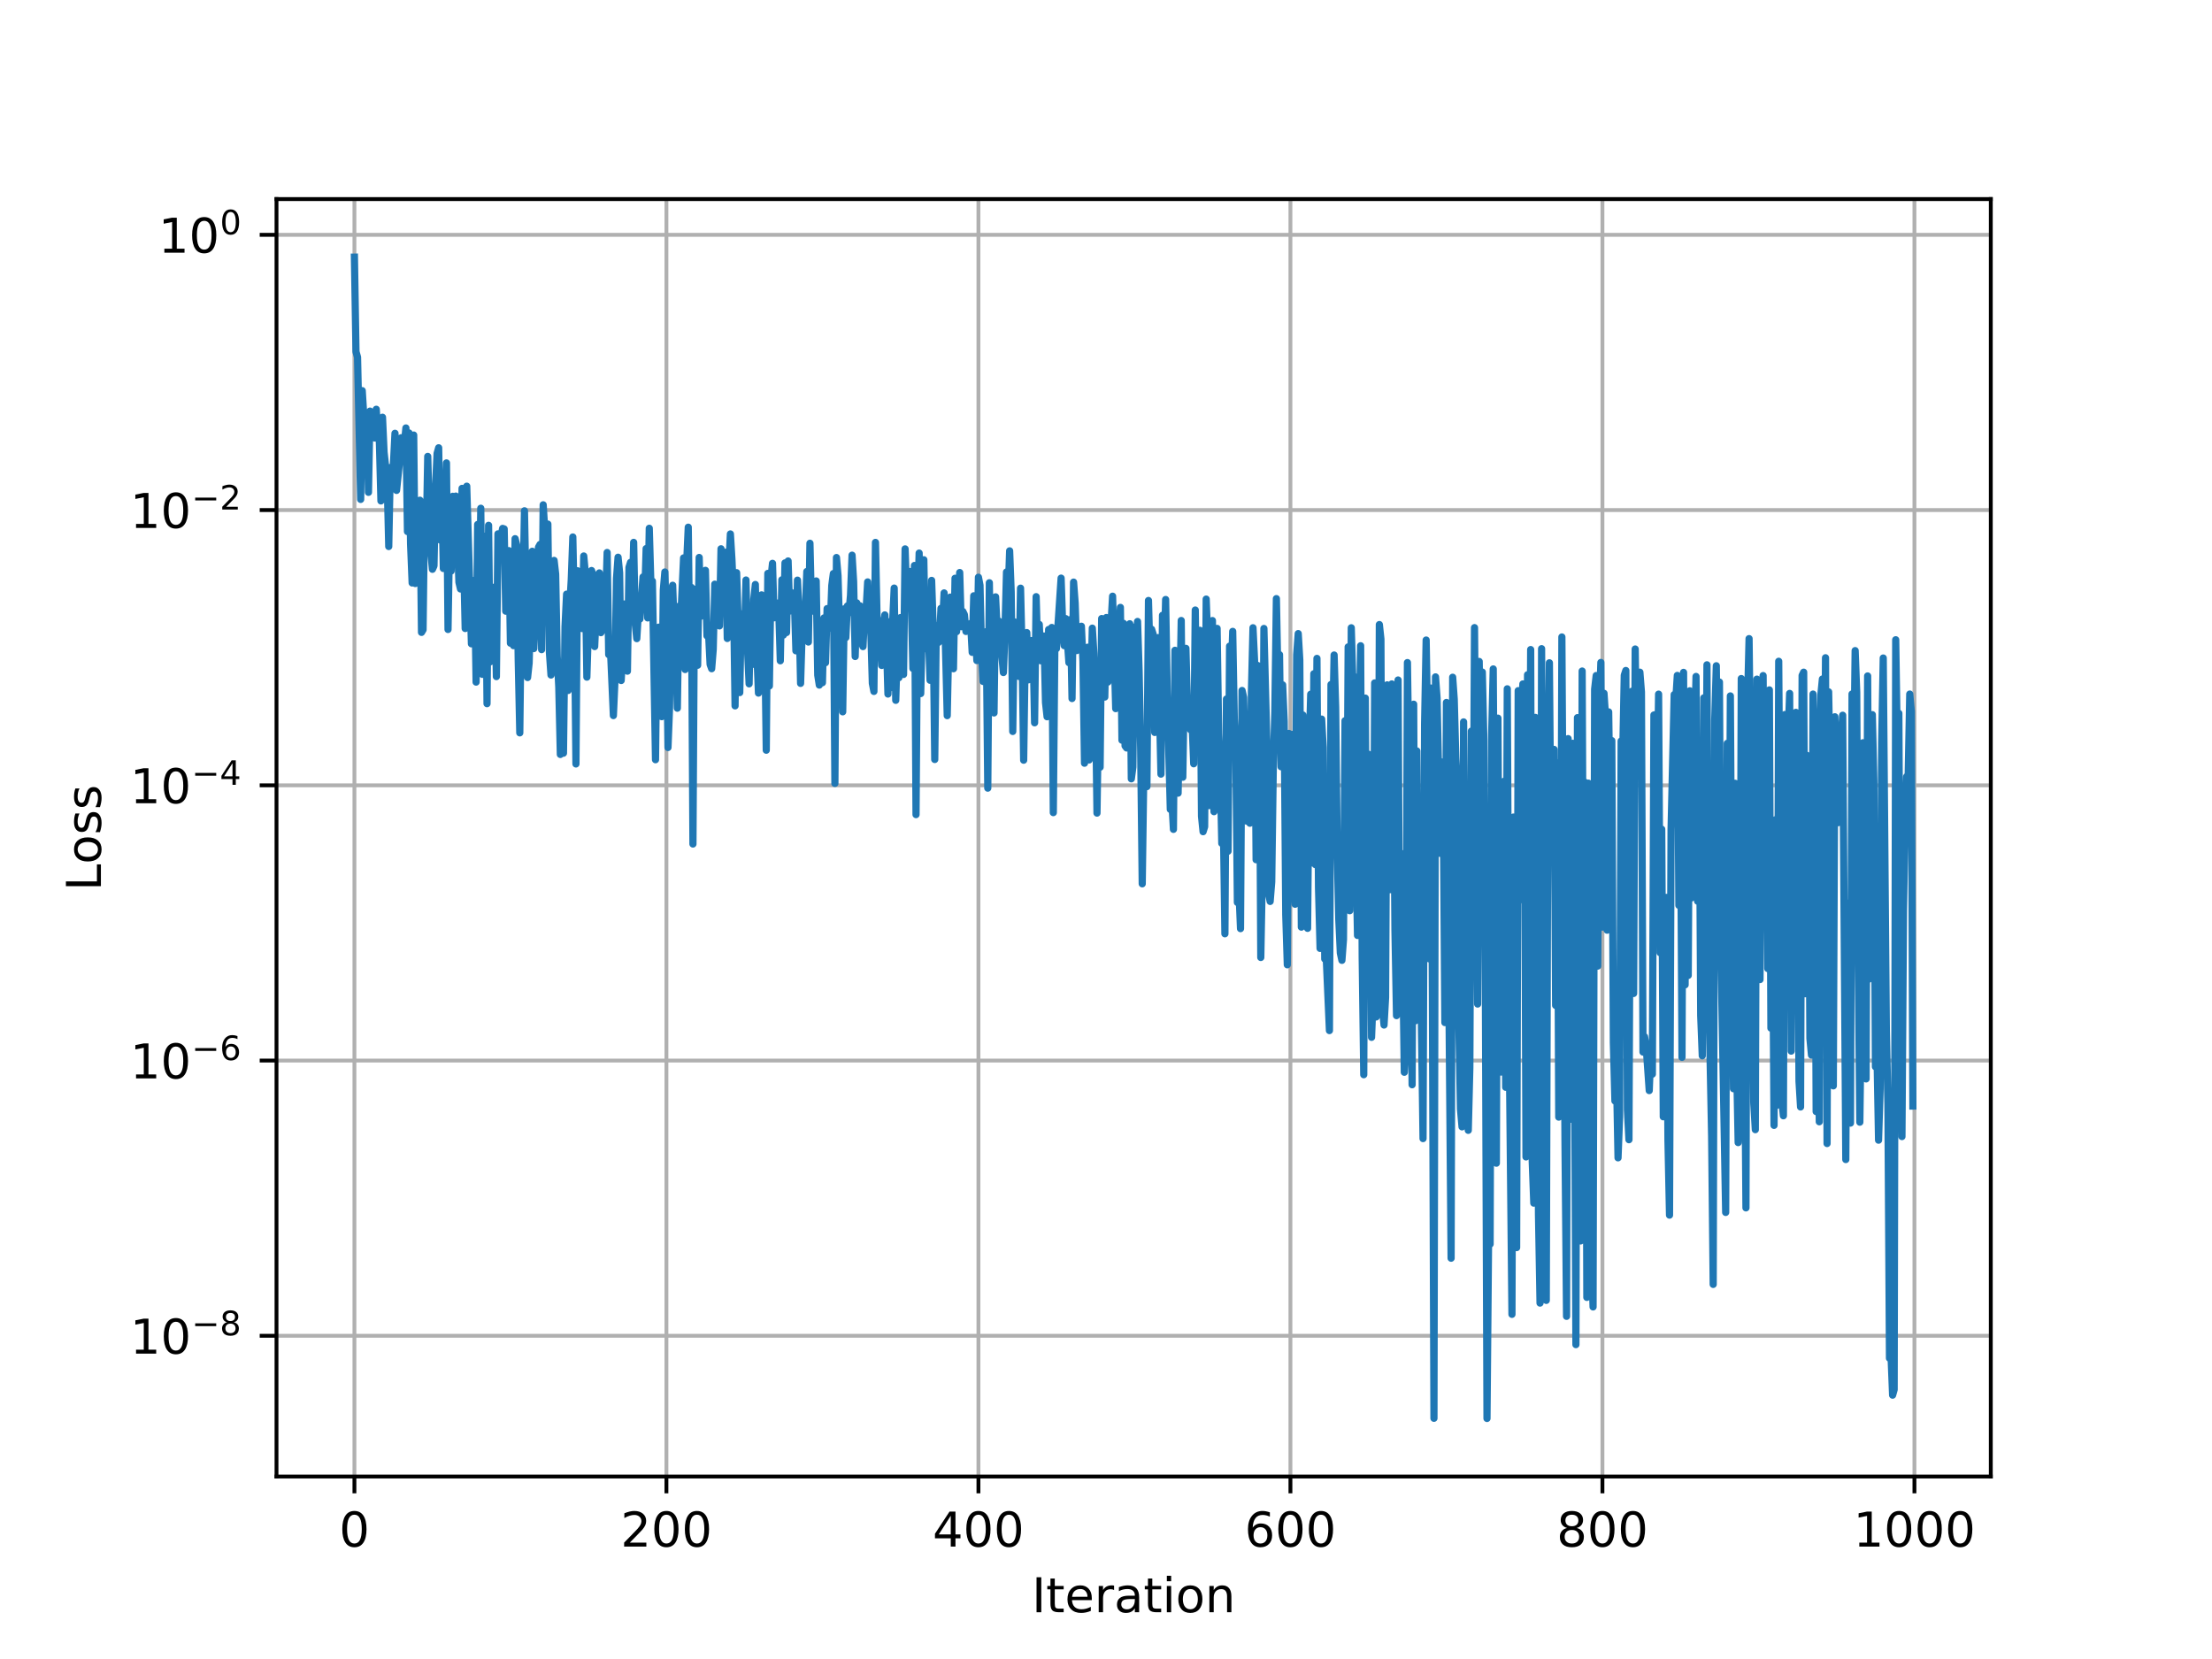 <?xml version="1.0" encoding="utf-8" standalone="no"?>
<!DOCTYPE svg PUBLIC "-//W3C//DTD SVG 1.1//EN"
  "http://www.w3.org/Graphics/SVG/1.1/DTD/svg11.dtd">
<!-- Created with matplotlib (https://matplotlib.org/) -->
<svg height="345.6pt" version="1.1" viewBox="0 0 460.8 345.6" width="460.8pt" xmlns="http://www.w3.org/2000/svg" xmlns:xlink="http://www.w3.org/1999/xlink">
 <defs>
  <style type="text/css">
*{stroke-linecap:butt;stroke-linejoin:round;}
  </style>
 </defs>
 <g id="figure_1">
  <g id="patch_1">
   <path d="M 0 345.6 
L 460.8 345.6 
L 460.8 0 
L 0 0 
z
" style="fill:#ffffff;"/>
  </g>
  <g id="axes_1">
   <g id="patch_2">
    <path d="M 57.6 307.584 
L 414.72 307.584 
L 414.72 41.472 
L 57.6 41.472 
z
" style="fill:#ffffff;"/>
   </g>
   <g id="matplotlib.axis_1">
    <g id="xtick_1">
     <g id="line2d_1">
      <path clip-path="url(#p30cd357bc8)" d="M 73.833 307.584 
L 73.833 41.472 
" style="fill:none;stroke:#b0b0b0;stroke-linecap:square;stroke-width:0.8;"/>
     </g>
     <g id="line2d_2">
      <defs>
       <path d="M 0 0 
L 0 3.5 
" id="mb6ed281c19" style="stroke:#000000;stroke-width:0.8;"/>
      </defs>
      <g>
       <use style="stroke:#000000;stroke-width:0.8;" x="73.833" xlink:href="#mb6ed281c19" y="307.584"/>
      </g>
     </g>
     <g id="text_1">
      <!-- 0 -->
      <defs>
       <path d="M 31.781 66.406 
Q 24.172 66.406 20.328 58.906 
Q 16.5 51.422 16.5 36.375 
Q 16.5 21.391 20.328 13.891 
Q 24.172 6.391 31.781 6.391 
Q 39.453 6.391 43.281 13.891 
Q 47.125 21.391 47.125 36.375 
Q 47.125 51.422 43.281 58.906 
Q 39.453 66.406 31.781 66.406 
z
M 31.781 74.219 
Q 44.047 74.219 50.516 64.516 
Q 56.984 54.828 56.984 36.375 
Q 56.984 17.969 50.516 8.266 
Q 44.047 -1.422 31.781 -1.422 
Q 19.531 -1.422 13.062 8.266 
Q 6.594 17.969 6.594 36.375 
Q 6.594 54.828 13.062 64.516 
Q 19.531 74.219 31.781 74.219 
z
" id="DejaVuSans-48"/>
      </defs>
      <g transform="translate(70.651 322.182)scale(0.1 -0.1)">
       <use xlink:href="#DejaVuSans-48"/>
      </g>
     </g>
    </g>
    <g id="xtick_2">
     <g id="line2d_3">
      <path clip-path="url(#p30cd357bc8)" d="M 138.829 307.584 
L 138.829 41.472 
" style="fill:none;stroke:#b0b0b0;stroke-linecap:square;stroke-width:0.8;"/>
     </g>
     <g id="line2d_4">
      <g>
       <use style="stroke:#000000;stroke-width:0.8;" x="138.829" xlink:href="#mb6ed281c19" y="307.584"/>
      </g>
     </g>
     <g id="text_2">
      <!-- 200 -->
      <defs>
       <path d="M 19.188 8.297 
L 53.609 8.297 
L 53.609 0 
L 7.328 0 
L 7.328 8.297 
Q 12.938 14.109 22.625 23.891 
Q 32.328 33.688 34.812 36.531 
Q 39.547 41.844 41.422 45.531 
Q 43.312 49.219 43.312 52.781 
Q 43.312 58.594 39.234 62.25 
Q 35.156 65.922 28.609 65.922 
Q 23.969 65.922 18.812 64.312 
Q 13.672 62.703 7.812 59.422 
L 7.812 69.391 
Q 13.766 71.781 18.938 73 
Q 24.125 74.219 28.422 74.219 
Q 39.75 74.219 46.484 68.547 
Q 53.219 62.891 53.219 53.422 
Q 53.219 48.922 51.531 44.891 
Q 49.859 40.875 45.406 35.406 
Q 44.188 33.984 37.641 27.219 
Q 31.109 20.453 19.188 8.297 
z
" id="DejaVuSans-50"/>
      </defs>
      <g transform="translate(129.285 322.182)scale(0.1 -0.1)">
       <use xlink:href="#DejaVuSans-50"/>
       <use x="63.623" xlink:href="#DejaVuSans-48"/>
       <use x="127.246" xlink:href="#DejaVuSans-48"/>
      </g>
     </g>
    </g>
    <g id="xtick_3">
     <g id="line2d_5">
      <path clip-path="url(#p30cd357bc8)" d="M 203.825 307.584 
L 203.825 41.472 
" style="fill:none;stroke:#b0b0b0;stroke-linecap:square;stroke-width:0.8;"/>
     </g>
     <g id="line2d_6">
      <g>
       <use style="stroke:#000000;stroke-width:0.8;" x="203.825" xlink:href="#mb6ed281c19" y="307.584"/>
      </g>
     </g>
     <g id="text_3">
      <!-- 400 -->
      <defs>
       <path d="M 37.797 64.312 
L 12.891 25.391 
L 37.797 25.391 
z
M 35.203 72.906 
L 47.609 72.906 
L 47.609 25.391 
L 58.016 25.391 
L 58.016 17.188 
L 47.609 17.188 
L 47.609 0 
L 37.797 0 
L 37.797 17.188 
L 4.891 17.188 
L 4.891 26.703 
z
" id="DejaVuSans-52"/>
      </defs>
      <g transform="translate(194.281 322.182)scale(0.1 -0.1)">
       <use xlink:href="#DejaVuSans-52"/>
       <use x="63.623" xlink:href="#DejaVuSans-48"/>
       <use x="127.246" xlink:href="#DejaVuSans-48"/>
      </g>
     </g>
    </g>
    <g id="xtick_4">
     <g id="line2d_7">
      <path clip-path="url(#p30cd357bc8)" d="M 268.82 307.584 
L 268.82 41.472 
" style="fill:none;stroke:#b0b0b0;stroke-linecap:square;stroke-width:0.8;"/>
     </g>
     <g id="line2d_8">
      <g>
       <use style="stroke:#000000;stroke-width:0.8;" x="268.82" xlink:href="#mb6ed281c19" y="307.584"/>
      </g>
     </g>
     <g id="text_4">
      <!-- 600 -->
      <defs>
       <path d="M 33.016 40.375 
Q 26.375 40.375 22.484 35.828 
Q 18.609 31.297 18.609 23.391 
Q 18.609 15.531 22.484 10.953 
Q 26.375 6.391 33.016 6.391 
Q 39.656 6.391 43.531 10.953 
Q 47.406 15.531 47.406 23.391 
Q 47.406 31.297 43.531 35.828 
Q 39.656 40.375 33.016 40.375 
z
M 52.594 71.297 
L 52.594 62.312 
Q 48.875 64.062 45.094 64.984 
Q 41.312 65.922 37.594 65.922 
Q 27.828 65.922 22.672 59.328 
Q 17.531 52.734 16.797 39.406 
Q 19.672 43.656 24.016 45.922 
Q 28.375 48.188 33.594 48.188 
Q 44.578 48.188 50.953 41.516 
Q 57.328 34.859 57.328 23.391 
Q 57.328 12.156 50.688 5.359 
Q 44.047 -1.422 33.016 -1.422 
Q 20.359 -1.422 13.672 8.266 
Q 6.984 17.969 6.984 36.375 
Q 6.984 53.656 15.188 63.938 
Q 23.391 74.219 37.203 74.219 
Q 40.922 74.219 44.703 73.484 
Q 48.484 72.75 52.594 71.297 
z
" id="DejaVuSans-54"/>
      </defs>
      <g transform="translate(259.277 322.182)scale(0.1 -0.1)">
       <use xlink:href="#DejaVuSans-54"/>
       <use x="63.623" xlink:href="#DejaVuSans-48"/>
       <use x="127.246" xlink:href="#DejaVuSans-48"/>
      </g>
     </g>
    </g>
    <g id="xtick_5">
     <g id="line2d_9">
      <path clip-path="url(#p30cd357bc8)" d="M 333.816 307.584 
L 333.816 41.472 
" style="fill:none;stroke:#b0b0b0;stroke-linecap:square;stroke-width:0.8;"/>
     </g>
     <g id="line2d_10">
      <g>
       <use style="stroke:#000000;stroke-width:0.8;" x="333.816" xlink:href="#mb6ed281c19" y="307.584"/>
      </g>
     </g>
     <g id="text_5">
      <!-- 800 -->
      <defs>
       <path d="M 31.781 34.625 
Q 24.75 34.625 20.719 30.859 
Q 16.703 27.094 16.703 20.516 
Q 16.703 13.922 20.719 10.156 
Q 24.75 6.391 31.781 6.391 
Q 38.812 6.391 42.859 10.172 
Q 46.922 13.969 46.922 20.516 
Q 46.922 27.094 42.891 30.859 
Q 38.875 34.625 31.781 34.625 
z
M 21.922 38.812 
Q 15.578 40.375 12.031 44.719 
Q 8.5 49.078 8.5 55.328 
Q 8.5 64.062 14.719 69.141 
Q 20.953 74.219 31.781 74.219 
Q 42.672 74.219 48.875 69.141 
Q 55.078 64.062 55.078 55.328 
Q 55.078 49.078 51.531 44.719 
Q 48 40.375 41.703 38.812 
Q 48.828 37.156 52.797 32.312 
Q 56.781 27.484 56.781 20.516 
Q 56.781 9.906 50.312 4.234 
Q 43.844 -1.422 31.781 -1.422 
Q 19.734 -1.422 13.25 4.234 
Q 6.781 9.906 6.781 20.516 
Q 6.781 27.484 10.781 32.312 
Q 14.797 37.156 21.922 38.812 
z
M 18.312 54.391 
Q 18.312 48.734 21.844 45.562 
Q 25.391 42.391 31.781 42.391 
Q 38.141 42.391 41.719 45.562 
Q 45.312 48.734 45.312 54.391 
Q 45.312 60.062 41.719 63.234 
Q 38.141 66.406 31.781 66.406 
Q 25.391 66.406 21.844 63.234 
Q 18.312 60.062 18.312 54.391 
z
" id="DejaVuSans-56"/>
      </defs>
      <g transform="translate(324.273 322.182)scale(0.1 -0.1)">
       <use xlink:href="#DejaVuSans-56"/>
       <use x="63.623" xlink:href="#DejaVuSans-48"/>
       <use x="127.246" xlink:href="#DejaVuSans-48"/>
      </g>
     </g>
    </g>
    <g id="xtick_6">
     <g id="line2d_11">
      <path clip-path="url(#p30cd357bc8)" d="M 398.812 307.584 
L 398.812 41.472 
" style="fill:none;stroke:#b0b0b0;stroke-linecap:square;stroke-width:0.8;"/>
     </g>
     <g id="line2d_12">
      <g>
       <use style="stroke:#000000;stroke-width:0.8;" x="398.812" xlink:href="#mb6ed281c19" y="307.584"/>
      </g>
     </g>
     <g id="text_6">
      <!-- 1000 -->
      <defs>
       <path d="M 12.406 8.297 
L 28.516 8.297 
L 28.516 63.922 
L 10.984 60.406 
L 10.984 69.391 
L 28.422 72.906 
L 38.281 72.906 
L 38.281 8.297 
L 54.391 8.297 
L 54.391 0 
L 12.406 0 
z
" id="DejaVuSans-49"/>
      </defs>
      <g transform="translate(386.087 322.182)scale(0.1 -0.1)">
       <use xlink:href="#DejaVuSans-49"/>
       <use x="63.623" xlink:href="#DejaVuSans-48"/>
       <use x="127.246" xlink:href="#DejaVuSans-48"/>
       <use x="190.869" xlink:href="#DejaVuSans-48"/>
      </g>
     </g>
    </g>
    <g id="text_7">
     <!-- Iteration -->
     <defs>
      <path d="M 9.812 72.906 
L 19.672 72.906 
L 19.672 0 
L 9.812 0 
z
" id="DejaVuSans-73"/>
      <path d="M 18.312 70.219 
L 18.312 54.688 
L 36.812 54.688 
L 36.812 47.703 
L 18.312 47.703 
L 18.312 18.016 
Q 18.312 11.328 20.141 9.422 
Q 21.969 7.516 27.594 7.516 
L 36.812 7.516 
L 36.812 0 
L 27.594 0 
Q 17.188 0 13.234 3.875 
Q 9.281 7.766 9.281 18.016 
L 9.281 47.703 
L 2.688 47.703 
L 2.688 54.688 
L 9.281 54.688 
L 9.281 70.219 
z
" id="DejaVuSans-116"/>
      <path d="M 56.203 29.594 
L 56.203 25.203 
L 14.891 25.203 
Q 15.484 15.922 20.484 11.062 
Q 25.484 6.203 34.422 6.203 
Q 39.594 6.203 44.453 7.469 
Q 49.312 8.734 54.109 11.281 
L 54.109 2.781 
Q 49.266 0.734 44.188 -0.344 
Q 39.109 -1.422 33.891 -1.422 
Q 20.797 -1.422 13.156 6.188 
Q 5.516 13.812 5.516 26.812 
Q 5.516 40.234 12.766 48.109 
Q 20.016 56 32.328 56 
Q 43.359 56 49.781 48.891 
Q 56.203 41.797 56.203 29.594 
z
M 47.219 32.234 
Q 47.125 39.594 43.094 43.984 
Q 39.062 48.391 32.422 48.391 
Q 24.906 48.391 20.391 44.141 
Q 15.875 39.891 15.188 32.172 
z
" id="DejaVuSans-101"/>
      <path d="M 41.109 46.297 
Q 39.594 47.172 37.812 47.578 
Q 36.031 48 33.891 48 
Q 26.266 48 22.188 43.047 
Q 18.109 38.094 18.109 28.812 
L 18.109 0 
L 9.078 0 
L 9.078 54.688 
L 18.109 54.688 
L 18.109 46.188 
Q 20.953 51.172 25.484 53.578 
Q 30.031 56 36.531 56 
Q 37.453 56 38.578 55.875 
Q 39.703 55.766 41.062 55.516 
z
" id="DejaVuSans-114"/>
      <path d="M 34.281 27.484 
Q 23.391 27.484 19.188 25 
Q 14.984 22.516 14.984 16.5 
Q 14.984 11.719 18.141 8.906 
Q 21.297 6.109 26.703 6.109 
Q 34.188 6.109 38.703 11.406 
Q 43.219 16.703 43.219 25.484 
L 43.219 27.484 
z
M 52.203 31.203 
L 52.203 0 
L 43.219 0 
L 43.219 8.297 
Q 40.141 3.328 35.547 0.953 
Q 30.953 -1.422 24.312 -1.422 
Q 15.922 -1.422 10.953 3.297 
Q 6 8.016 6 15.922 
Q 6 25.141 12.172 29.828 
Q 18.359 34.516 30.609 34.516 
L 43.219 34.516 
L 43.219 35.406 
Q 43.219 41.609 39.141 45 
Q 35.062 48.391 27.688 48.391 
Q 23 48.391 18.547 47.266 
Q 14.109 46.141 10.016 43.891 
L 10.016 52.203 
Q 14.938 54.109 19.578 55.047 
Q 24.219 56 28.609 56 
Q 40.484 56 46.344 49.844 
Q 52.203 43.703 52.203 31.203 
z
" id="DejaVuSans-97"/>
      <path d="M 9.422 54.688 
L 18.406 54.688 
L 18.406 0 
L 9.422 0 
z
M 9.422 75.984 
L 18.406 75.984 
L 18.406 64.594 
L 9.422 64.594 
z
" id="DejaVuSans-105"/>
      <path d="M 30.609 48.391 
Q 23.391 48.391 19.188 42.75 
Q 14.984 37.109 14.984 27.297 
Q 14.984 17.484 19.156 11.844 
Q 23.344 6.203 30.609 6.203 
Q 37.797 6.203 41.984 11.859 
Q 46.188 17.531 46.188 27.297 
Q 46.188 37.016 41.984 42.703 
Q 37.797 48.391 30.609 48.391 
z
M 30.609 56 
Q 42.328 56 49.016 48.375 
Q 55.719 40.766 55.719 27.297 
Q 55.719 13.875 49.016 6.219 
Q 42.328 -1.422 30.609 -1.422 
Q 18.844 -1.422 12.172 6.219 
Q 5.516 13.875 5.516 27.297 
Q 5.516 40.766 12.172 48.375 
Q 18.844 56 30.609 56 
z
" id="DejaVuSans-111"/>
      <path d="M 54.891 33.016 
L 54.891 0 
L 45.906 0 
L 45.906 32.719 
Q 45.906 40.484 42.875 44.328 
Q 39.844 48.188 33.797 48.188 
Q 26.516 48.188 22.312 43.547 
Q 18.109 38.922 18.109 30.906 
L 18.109 0 
L 9.078 0 
L 9.078 54.688 
L 18.109 54.688 
L 18.109 46.188 
Q 21.344 51.125 25.703 53.562 
Q 30.078 56 35.797 56 
Q 45.219 56 50.047 50.172 
Q 54.891 44.344 54.891 33.016 
z
" id="DejaVuSans-110"/>
     </defs>
     <g transform="translate(214.951 335.861)scale(0.1 -0.1)">
      <use xlink:href="#DejaVuSans-73"/>
      <use x="29.492" xlink:href="#DejaVuSans-116"/>
      <use x="68.701" xlink:href="#DejaVuSans-101"/>
      <use x="130.225" xlink:href="#DejaVuSans-114"/>
      <use x="171.338" xlink:href="#DejaVuSans-97"/>
      <use x="232.617" xlink:href="#DejaVuSans-116"/>
      <use x="271.826" xlink:href="#DejaVuSans-105"/>
      <use x="299.609" xlink:href="#DejaVuSans-111"/>
      <use x="360.791" xlink:href="#DejaVuSans-110"/>
     </g>
    </g>
   </g>
   <g id="matplotlib.axis_2">
    <g id="ytick_1">
     <g id="line2d_13">
      <path clip-path="url(#p30cd357bc8)" d="M 57.6 278.268 
L 414.72 278.268 
" style="fill:none;stroke:#b0b0b0;stroke-linecap:square;stroke-width:0.8;"/>
     </g>
     <g id="line2d_14">
      <defs>
       <path d="M 0 0 
L -3.5 0 
" id="m811e8e9b6d" style="stroke:#000000;stroke-width:0.8;"/>
      </defs>
      <g>
       <use style="stroke:#000000;stroke-width:0.8;" x="57.6" xlink:href="#m811e8e9b6d" y="278.268"/>
      </g>
     </g>
     <g id="text_8">
      <!-- $\mathdefault{10^{-8}}$ -->
      <defs>
       <path d="M 10.594 35.5 
L 73.188 35.5 
L 73.188 27.203 
L 10.594 27.203 
z
" id="DejaVuSans-8722"/>
      </defs>
      <g transform="translate(27.1 282.067)scale(0.1 -0.1)">
       <use transform="translate(0 0.766)" xlink:href="#DejaVuSans-49"/>
       <use transform="translate(63.623 0.766)" xlink:href="#DejaVuSans-48"/>
       <use transform="translate(128.203 39.047)scale(0.7)" xlink:href="#DejaVuSans-8722"/>
       <use transform="translate(186.855 39.047)scale(0.7)" xlink:href="#DejaVuSans-56"/>
      </g>
     </g>
    </g>
    <g id="ytick_2">
     <g id="line2d_15">
      <path clip-path="url(#p30cd357bc8)" d="M 57.6 220.931 
L 414.72 220.931 
" style="fill:none;stroke:#b0b0b0;stroke-linecap:square;stroke-width:0.8;"/>
     </g>
     <g id="line2d_16">
      <g>
       <use style="stroke:#000000;stroke-width:0.8;" x="57.6" xlink:href="#m811e8e9b6d" y="220.931"/>
      </g>
     </g>
     <g id="text_9">
      <!-- $\mathdefault{10^{-6}}$ -->
      <g transform="translate(27.1 224.73)scale(0.1 -0.1)">
       <use transform="translate(0 0.766)" xlink:href="#DejaVuSans-49"/>
       <use transform="translate(63.623 0.766)" xlink:href="#DejaVuSans-48"/>
       <use transform="translate(128.203 39.047)scale(0.7)" xlink:href="#DejaVuSans-8722"/>
       <use transform="translate(186.855 39.047)scale(0.7)" xlink:href="#DejaVuSans-54"/>
      </g>
     </g>
    </g>
    <g id="ytick_3">
     <g id="line2d_17">
      <path clip-path="url(#p30cd357bc8)" d="M 57.6 163.593 
L 414.72 163.593 
" style="fill:none;stroke:#b0b0b0;stroke-linecap:square;stroke-width:0.8;"/>
     </g>
     <g id="line2d_18">
      <g>
       <use style="stroke:#000000;stroke-width:0.8;" x="57.6" xlink:href="#m811e8e9b6d" y="163.593"/>
      </g>
     </g>
     <g id="text_10">
      <!-- $\mathdefault{10^{-4}}$ -->
      <g transform="translate(27.1 167.392)scale(0.1 -0.1)">
       <use transform="translate(0 0.684)" xlink:href="#DejaVuSans-49"/>
       <use transform="translate(63.623 0.684)" xlink:href="#DejaVuSans-48"/>
       <use transform="translate(128.203 38.966)scale(0.7)" xlink:href="#DejaVuSans-8722"/>
       <use transform="translate(186.855 38.966)scale(0.7)" xlink:href="#DejaVuSans-52"/>
      </g>
     </g>
    </g>
    <g id="ytick_4">
     <g id="line2d_19">
      <path clip-path="url(#p30cd357bc8)" d="M 57.6 106.255 
L 414.72 106.255 
" style="fill:none;stroke:#b0b0b0;stroke-linecap:square;stroke-width:0.8;"/>
     </g>
     <g id="line2d_20">
      <g>
       <use style="stroke:#000000;stroke-width:0.8;" x="57.6" xlink:href="#m811e8e9b6d" y="106.255"/>
      </g>
     </g>
     <g id="text_11">
      <!-- $\mathdefault{10^{-2}}$ -->
      <g transform="translate(27.1 110.054)scale(0.1 -0.1)">
       <use transform="translate(0 0.766)" xlink:href="#DejaVuSans-49"/>
       <use transform="translate(63.623 0.766)" xlink:href="#DejaVuSans-48"/>
       <use transform="translate(128.203 39.047)scale(0.7)" xlink:href="#DejaVuSans-8722"/>
       <use transform="translate(186.855 39.047)scale(0.7)" xlink:href="#DejaVuSans-50"/>
      </g>
     </g>
    </g>
    <g id="ytick_5">
     <g id="line2d_21">
      <path clip-path="url(#p30cd357bc8)" d="M 57.6 48.918 
L 414.72 48.918 
" style="fill:none;stroke:#b0b0b0;stroke-linecap:square;stroke-width:0.8;"/>
     </g>
     <g id="line2d_22">
      <g>
       <use style="stroke:#000000;stroke-width:0.8;" x="57.6" xlink:href="#m811e8e9b6d" y="48.918"/>
      </g>
     </g>
     <g id="text_12">
      <!-- $\mathdefault{10^{0}}$ -->
      <g transform="translate(33 52.717)scale(0.1 -0.1)">
       <use transform="translate(0 0.766)" xlink:href="#DejaVuSans-49"/>
       <use transform="translate(63.623 0.766)" xlink:href="#DejaVuSans-48"/>
       <use transform="translate(128.203 39.047)scale(0.7)" xlink:href="#DejaVuSans-48"/>
      </g>
     </g>
    </g>
    <g id="text_13">
     <!-- Loss -->
     <defs>
      <path d="M 9.812 72.906 
L 19.672 72.906 
L 19.672 8.297 
L 55.172 8.297 
L 55.172 0 
L 9.812 0 
z
" id="DejaVuSans-76"/>
      <path d="M 44.281 53.078 
L 44.281 44.578 
Q 40.484 46.531 36.375 47.5 
Q 32.281 48.484 27.875 48.484 
Q 21.188 48.484 17.844 46.438 
Q 14.5 44.391 14.5 40.281 
Q 14.5 37.156 16.891 35.375 
Q 19.281 33.594 26.516 31.984 
L 29.594 31.297 
Q 39.156 29.25 43.188 25.516 
Q 47.219 21.781 47.219 15.094 
Q 47.219 7.469 41.188 3.016 
Q 35.156 -1.422 24.609 -1.422 
Q 20.219 -1.422 15.453 -0.562 
Q 10.688 0.297 5.422 2 
L 5.422 11.281 
Q 10.406 8.688 15.234 7.391 
Q 20.062 6.109 24.812 6.109 
Q 31.156 6.109 34.562 8.281 
Q 37.984 10.453 37.984 14.406 
Q 37.984 18.062 35.516 20.016 
Q 33.062 21.969 24.703 23.781 
L 21.578 24.516 
Q 13.234 26.266 9.516 29.906 
Q 5.812 33.547 5.812 39.891 
Q 5.812 47.609 11.281 51.797 
Q 16.75 56 26.812 56 
Q 31.781 56 36.172 55.266 
Q 40.578 54.547 44.281 53.078 
z
" id="DejaVuSans-115"/>
     </defs>
     <g transform="translate(21.02 185.582)rotate(-90)scale(0.1 -0.1)">
      <use xlink:href="#DejaVuSans-76"/>
      <use x="55.697" xlink:href="#DejaVuSans-111"/>
      <use x="116.879" xlink:href="#DejaVuSans-115"/>
      <use x="168.979" xlink:href="#DejaVuSans-115"/>
     </g>
    </g>
   </g>
   <g id="line2d_23">
    <path clip-path="url(#p30cd357bc8)" d="M 73.833 53.568 
L 74.158 73.272 
L 74.483 74.406 
L 75.133 104.035 
L 75.458 81.377 
L 75.783 86.654 
L 76.433 86.727 
L 76.758 102.562 
L 77.083 85.644 
L 77.408 87.714 
L 77.732 87.698 
L 78.057 91.243 
L 78.382 85.257 
L 78.707 90.565 
L 79.032 92.056 
L 79.357 104.352 
L 79.682 86.926 
L 80.007 94.186 
L 80.657 100.129 
L 80.982 113.847 
L 81.307 97.391 
L 81.632 98.001 
L 81.957 96.749 
L 82.282 90.262 
L 82.607 102.162 
L 83.257 95.947 
L 83.582 91.187 
L 83.907 93.747 
L 84.232 92.562 
L 84.557 89.154 
L 84.882 110.735 
L 85.207 90.188 
L 85.532 113.316 
L 85.857 121.44 
L 86.182 90.629 
L 86.507 121.557 
L 86.832 105.226 
L 87.157 117.385 
L 87.482 104.206 
L 87.807 131.736 
L 88.132 131.188 
L 88.457 104.909 
L 88.782 112.679 
L 89.107 95.076 
L 89.432 107.466 
L 89.757 115.07 
L 90.082 118.593 
L 90.407 117.876 
L 90.732 101.321 
L 91.057 94.448 
L 91.382 93.281 
L 91.707 112.505 
L 92.032 103.392 
L 92.357 118.424 
L 93.007 96.436 
L 93.331 131.132 
L 93.656 111.504 
L 93.981 118.962 
L 94.306 103.388 
L 94.631 106.095 
L 94.956 103.345 
L 95.606 121.292 
L 95.931 122.694 
L 96.256 101.737 
L 96.906 130.928 
L 97.231 101.281 
L 98.206 134.119 
L 98.856 120.873 
L 99.181 142.092 
L 99.506 109.249 
L 99.831 128.498 
L 100.156 105.876 
L 100.481 140.477 
L 101.131 111.692 
L 101.456 146.587 
L 101.781 109.432 
L 102.106 137.878 
L 102.431 129.919 
L 102.756 130.877 
L 103.081 122.272 
L 103.406 140.947 
L 103.731 111.209 
L 104.056 114.969 
L 104.381 111.641 
L 104.706 110.077 
L 105.031 110.183 
L 105.356 127.319 
L 105.681 124.001 
L 106.006 114.705 
L 106.331 133.99 
L 106.656 122.991 
L 106.981 134.5 
L 107.306 112.217 
L 107.631 113.528 
L 107.956 137.561 
L 108.281 152.667 
L 108.606 125.161 
L 108.931 124.139 
L 109.255 106.407 
L 109.905 141.145 
L 110.23 138.111 
L 110.88 114.842 
L 111.205 135.111 
L 112.18 113.995 
L 112.505 113.41 
L 112.83 135.328 
L 113.155 105.162 
L 113.48 110.31 
L 113.805 120.614 
L 114.13 109.178 
L 114.455 135.916 
L 114.78 140.621 
L 115.105 132.229 
L 115.43 116.748 
L 115.755 119.612 
L 116.08 136.631 
L 116.405 143.137 
L 116.73 157.165 
L 117.055 144.542 
L 117.38 156.904 
L 117.705 130.527 
L 118.03 123.767 
L 118.355 143.839 
L 118.68 126.325 
L 119.005 120.706 
L 119.33 111.863 
L 119.655 127.872 
L 119.98 159.143 
L 120.305 118.899 
L 120.63 129.224 
L 120.955 121.884 
L 121.28 130.944 
L 121.605 115.82 
L 121.93 119.321 
L 122.255 141.063 
L 122.58 130.656 
L 123.23 118.852 
L 123.555 119.9 
L 123.88 134.69 
L 124.53 119.827 
L 124.855 119.347 
L 125.179 131.796 
L 125.504 131.218 
L 125.829 120.739 
L 126.154 126.114 
L 126.479 115.095 
L 126.804 136.369 
L 127.129 134.375 
L 127.779 149.066 
L 128.104 141.779 
L 128.429 120.521 
L 128.754 116.082 
L 129.079 119.311 
L 129.404 141.762 
L 129.729 135.595 
L 130.054 125.828 
L 130.379 131.297 
L 130.704 139.815 
L 131.029 118.191 
L 131.354 117.148 
L 131.679 126.743 
L 132.004 112.985 
L 132.329 129.93 
L 132.654 133.037 
L 132.979 127.689 
L 133.304 128.958 
L 133.954 120.178 
L 134.279 125.18 
L 134.604 114.278 
L 134.929 128.724 
L 135.254 110.051 
L 135.579 121.261 
L 135.904 121.052 
L 136.554 158.264 
L 136.879 131.055 
L 137.204 130.654 
L 137.529 132.725 
L 137.854 149.296 
L 138.179 122.955 
L 138.504 119.151 
L 138.829 130.302 
L 139.154 155.718 
L 139.479 147.343 
L 139.804 123.018 
L 140.129 121.922 
L 140.454 131.204 
L 140.779 136.032 
L 141.103 147.529 
L 141.428 126.289 
L 141.753 130.258 
L 142.403 116.225 
L 142.728 139.471 
L 143.053 117.045 
L 143.378 109.824 
L 143.703 137.775 
L 144.028 122.366 
L 144.353 175.824 
L 144.678 122.76 
L 145.003 125.543 
L 145.328 138.587 
L 145.653 116.13 
L 145.978 128.396 
L 146.303 122.906 
L 146.628 121.764 
L 146.953 118.814 
L 147.278 132.452 
L 147.603 131.941 
L 147.928 138.406 
L 148.253 139.306 
L 148.578 135.283 
L 148.903 121.692 
L 149.228 129.817 
L 149.553 127.845 
L 149.878 130.389 
L 150.203 114.323 
L 150.528 117.826 
L 150.853 124.583 
L 151.178 115.04 
L 151.503 133.004 
L 151.828 117.951 
L 152.153 111.232 
L 152.478 116.603 
L 152.803 124.057 
L 153.128 147.046 
L 153.453 119.301 
L 153.778 129.774 
L 154.103 144.279 
L 154.428 127.89 
L 155.078 134.314 
L 155.403 120.829 
L 155.728 135.416 
L 156.053 142.456 
L 156.378 126.491 
L 156.703 138.429 
L 157.027 124.874 
L 157.352 121.76 
L 157.677 136.258 
L 158.002 144.382 
L 158.327 135.855 
L 158.652 123.923 
L 159.302 131.909 
L 159.627 156.282 
L 159.952 119.45 
L 160.277 142.905 
L 160.602 120.515 
L 160.927 117.352 
L 161.252 128.701 
L 161.577 128.018 
L 161.902 125.629 
L 162.227 127.299 
L 162.552 137.653 
L 162.877 120.79 
L 163.202 132.296 
L 163.527 117.265 
L 163.852 131.771 
L 164.177 116.86 
L 164.502 127.308 
L 164.827 123.409 
L 165.152 126.898 
L 165.477 124.799 
L 165.802 135.577 
L 166.127 120.856 
L 166.452 127.66 
L 166.777 142.362 
L 167.102 131.615 
L 167.427 131.98 
L 167.752 127.622 
L 168.077 119.054 
L 168.402 133.743 
L 168.727 113.171 
L 169.052 126.769 
L 169.377 125.585 
L 169.702 127.415 
L 170.027 121.024 
L 170.352 140.654 
L 170.677 142.718 
L 171.002 132.276 
L 171.327 142.224 
L 171.652 128.723 
L 171.977 138.05 
L 172.302 126.783 
L 172.627 130.911 
L 172.951 130.523 
L 173.276 121.972 
L 173.601 119.482 
L 173.926 163.205 
L 174.251 116.146 
L 174.576 119.952 
L 174.901 131.311 
L 175.226 129.044 
L 175.551 148.285 
L 175.876 126.833 
L 176.201 132.814 
L 176.526 126.223 
L 176.851 127.68 
L 177.176 124.022 
L 177.501 115.656 
L 177.826 121.185 
L 178.151 136.764 
L 178.476 125.586 
L 178.801 127.3 
L 179.126 126.18 
L 179.451 133.86 
L 179.776 134.695 
L 180.101 128.254 
L 180.426 127.075 
L 180.751 121.225 
L 181.076 130.723 
L 181.401 131.188 
L 181.726 142.353 
L 182.051 144.036 
L 182.376 112.993 
L 182.701 128.566 
L 183.026 130.094 
L 183.351 132.193 
L 183.676 138.623 
L 184.001 130.355 
L 184.326 128.096 
L 184.651 133.312 
L 184.976 144.581 
L 185.301 129.535 
L 185.626 143.233 
L 185.951 129.653 
L 186.276 122.511 
L 186.601 145.891 
L 186.926 134.847 
L 187.251 141.184 
L 187.576 128.657 
L 187.901 133.25 
L 188.226 140.502 
L 188.55 114.343 
L 188.875 123.858 
L 189.2 126.385 
L 189.525 119.051 
L 189.85 125.657 
L 190.175 139.256 
L 190.5 117.797 
L 190.825 169.699 
L 191.15 126.635 
L 191.475 115.213 
L 191.8 144.483 
L 192.45 116.604 
L 192.775 135.137 
L 193.1 129.923 
L 193.425 132.57 
L 193.75 141.714 
L 194.075 120.906 
L 194.4 130.799 
L 194.725 158.217 
L 195.05 130.333 
L 195.375 133.907 
L 195.7 133.637 
L 196.025 126.725 
L 196.35 130.171 
L 196.675 123.518 
L 197.325 149.082 
L 197.65 133.508 
L 197.975 124.383 
L 198.3 137.906 
L 198.625 139.308 
L 198.95 120.462 
L 199.275 131.59 
L 199.925 119.268 
L 200.25 130.547 
L 200.575 127.376 
L 200.9 128.04 
L 201.225 131.544 
L 201.875 130.141 
L 202.2 129.871 
L 202.525 135.899 
L 202.85 124.114 
L 203.5 137.61 
L 203.825 120.249 
L 204.15 121.934 
L 204.474 136.079 
L 204.799 141.962 
L 205.124 132.005 
L 205.449 131.579 
L 205.774 164.185 
L 206.099 121.398 
L 206.424 143.756 
L 206.749 133.152 
L 207.074 148.519 
L 207.399 124.336 
L 207.724 131.117 
L 208.049 129.357 
L 209.024 140.105 
L 209.349 131.633 
L 209.674 119.155 
L 209.999 124.37 
L 210.324 114.751 
L 210.649 123.329 
L 210.974 152.375 
L 211.299 129.535 
L 211.949 131.802 
L 212.274 140.918 
L 212.599 122.527 
L 212.924 136.11 
L 213.249 158.363 
L 213.574 135.561 
L 213.899 131.777 
L 214.224 141.625 
L 214.549 134.101 
L 214.874 133.444 
L 215.199 134.183 
L 215.524 150.572 
L 215.849 124.297 
L 216.174 135.862 
L 216.499 130.072 
L 216.824 137.654 
L 217.149 136.786 
L 217.474 132.487 
L 217.799 146.348 
L 218.124 149.311 
L 218.449 131.135 
L 218.774 135.207 
L 219.099 130.715 
L 219.424 169.282 
L 219.749 133.809 
L 220.074 135.129 
L 221.048 120.435 
L 221.373 130.223 
L 221.698 134.503 
L 222.023 128.874 
L 222.673 138.041 
L 222.998 129.066 
L 223.323 145.517 
L 223.648 121.266 
L 223.973 125.625 
L 224.298 135.524 
L 224.623 135.051 
L 224.948 130.838 
L 225.273 130.455 
L 225.598 137.739 
L 225.923 158.992 
L 226.248 155.155 
L 226.573 134.828 
L 226.898 158.307 
L 227.548 130.857 
L 227.873 136.069 
L 228.198 144.576 
L 228.523 169.382 
L 228.848 147.759 
L 229.173 159.827 
L 229.498 128.854 
L 229.823 140.983 
L 230.148 145.209 
L 230.473 128.64 
L 230.798 142.085 
L 231.123 133.168 
L 231.448 129.989 
L 231.773 124.198 
L 232.423 147.621 
L 232.748 136.443 
L 233.398 126.533 
L 233.723 154.192 
L 234.048 129.851 
L 234.373 155.38 
L 234.698 155.815 
L 235.023 146.593 
L 235.348 129.938 
L 235.673 162.244 
L 235.998 159.801 
L 236.322 130.627 
L 236.647 149.021 
L 236.972 129.465 
L 237.297 139.787 
L 237.622 156.061 
L 237.947 184.114 
L 238.272 161.128 
L 238.597 152.624 
L 238.922 163.868 
L 239.247 125.092 
L 239.572 137.081 
L 239.897 131.086 
L 240.222 132.106 
L 240.547 152.584 
L 240.872 136.761 
L 241.197 132.833 
L 241.847 161.263 
L 242.172 128.17 
L 242.497 138.637 
L 242.822 124.886 
L 243.147 143.849 
L 243.797 168.614 
L 244.122 166.912 
L 244.447 172.768 
L 244.772 135.468 
L 245.097 163.139 
L 245.422 165.226 
L 246.072 129.262 
L 246.397 161.914 
L 246.722 141.894 
L 247.047 135.063 
L 247.372 146.865 
L 247.697 147.478 
L 248.022 152.042 
L 248.347 150.992 
L 248.672 159.108 
L 248.997 127.079 
L 249.322 153.162 
L 249.972 131.306 
L 250.297 170.045 
L 250.622 173.258 
L 250.947 172.227 
L 251.272 124.802 
L 251.597 133.739 
L 251.922 167.823 
L 252.571 129.277 
L 252.896 169.084 
L 253.546 130.909 
L 253.871 152.897 
L 254.196 160.648 
L 254.521 175.688 
L 254.846 171.215 
L 255.171 194.524 
L 255.496 145.618 
L 255.821 177.334 
L 256.146 134.6 
L 256.471 141.478 
L 256.796 131.526 
L 257.121 149.691 
L 257.446 156.515 
L 257.771 187.997 
L 258.096 185.533 
L 258.421 193.451 
L 258.746 143.841 
L 259.071 145.289 
L 259.721 171.062 
L 260.046 163.689 
L 260.371 171.492 
L 260.696 144.021 
L 261.021 130.773 
L 261.346 137.556 
L 261.671 179.095 
L 261.996 138.627 
L 262.321 143.034 
L 262.646 199.46 
L 262.971 181.757 
L 263.296 130.921 
L 263.946 156.001 
L 264.271 186.141 
L 264.596 187.783 
L 264.921 183.703 
L 265.246 160.023 
L 265.571 148.167 
L 265.896 124.705 
L 266.221 141.759 
L 266.546 136.371 
L 266.871 159.727 
L 267.196 142.667 
L 267.521 150.251 
L 267.846 190.57 
L 268.17 200.984 
L 268.495 152.791 
L 268.82 168.563 
L 269.145 152.998 
L 269.47 183.719 
L 269.795 188.369 
L 270.12 136.406 
L 270.445 131.989 
L 270.77 137.474 
L 271.095 193.137 
L 271.42 148.95 
L 271.745 178.692 
L 272.07 191.894 
L 272.395 193.39 
L 272.72 156.512 
L 273.045 144.611 
L 273.37 179.748 
L 273.695 140.354 
L 274.02 180.119 
L 274.345 137.156 
L 274.67 184.931 
L 274.995 197.573 
L 275.32 149.8 
L 275.645 155.732 
L 275.97 199.773 
L 276.295 199.83 
L 276.945 214.686 
L 277.27 142.591 
L 277.595 153.023 
L 277.92 136.452 
L 278.245 147.363 
L 278.57 177.101 
L 278.895 191.568 
L 279.22 198.543 
L 279.545 200.058 
L 279.87 195.707 
L 280.195 150.135 
L 280.52 188.633 
L 280.845 134.759 
L 281.17 189.721 
L 281.495 130.78 
L 281.82 142.103 
L 282.145 140.932 
L 282.47 178.115 
L 282.795 194.87 
L 283.12 157.186 
L 283.445 134.52 
L 283.769 199.489 
L 284.094 223.883 
L 284.419 145.427 
L 284.744 200.805 
L 285.069 157.11 
L 285.394 169.595 
L 285.719 216.094 
L 286.044 207.781 
L 286.369 142.268 
L 286.694 211.845 
L 287.019 209.933 
L 287.344 130.106 
L 287.669 133.13 
L 287.994 209.93 
L 288.319 213.531 
L 288.644 207.779 
L 288.969 142.667 
L 289.294 144.223 
L 289.619 185.333 
L 289.944 142.473 
L 290.269 152.44 
L 290.594 193.772 
L 290.919 211.573 
L 291.244 141.658 
L 291.569 204.142 
L 291.894 177.771 
L 292.544 223.369 
L 292.869 217.72 
L 293.194 138.025 
L 293.844 183.964 
L 294.169 225.972 
L 294.494 146.7 
L 294.819 212.663 
L 295.144 156.429 
L 295.469 197.825 
L 295.794 176.764 
L 296.119 214.093 
L 296.444 237.191 
L 296.769 150.763 
L 297.094 133.332 
L 297.419 152.993 
L 297.744 199.75 
L 298.069 143.339 
L 298.394 207.69 
L 298.719 295.454 
L 299.044 141.008 
L 299.369 145.469 
L 300.018 177.774 
L 300.343 158.734 
L 300.668 168.667 
L 300.993 213.02 
L 301.318 146.333 
L 302.293 262.109 
L 302.618 141.081 
L 302.943 145.654 
L 303.268 157.841 
L 303.593 164.04 
L 303.918 213.987 
L 304.243 231.031 
L 304.568 234.744 
L 304.893 150.387 
L 305.218 203.341 
L 305.868 235.468 
L 306.193 222.451 
L 306.518 152.303 
L 306.843 192.152 
L 307.168 130.746 
L 307.818 209.163 
L 308.143 137.793 
L 308.468 159.227 
L 308.793 140.004 
L 309.118 154.038 
L 309.443 208.612 
L 309.768 295.488 
L 310.093 258.626 
L 310.418 259.177 
L 310.743 152.957 
L 311.068 139.352 
L 311.718 242.313 
L 312.043 149.602 
L 312.368 207.548 
L 312.693 223.332 
L 313.018 169.331 
L 313.343 162.749 
L 313.668 226.499 
L 313.993 143.49 
L 314.318 209.806 
L 314.968 273.801 
L 315.293 170.206 
L 315.617 190.413 
L 315.942 259.9 
L 316.267 143.879 
L 316.592 187.493 
L 316.917 148.867 
L 317.242 142.479 
L 317.567 153.501 
L 317.892 241.005 
L 318.217 140.562 
L 318.542 191.713 
L 318.867 135.317 
L 319.192 241.956 
L 319.517 250.634 
L 319.842 149.446 
L 320.167 159.109 
L 320.492 252.874 
L 320.817 271.453 
L 321.142 135.133 
L 321.467 211.011 
L 322.117 270.893 
L 322.442 162.758 
L 322.767 138.073 
L 323.092 176.107 
L 323.417 167.636 
L 323.742 156.116 
L 324.067 209.446 
L 324.392 158.911 
L 324.717 232.715 
L 325.042 227.384 
L 325.367 132.693 
L 326.017 237.842 
L 326.342 274.216 
L 326.667 153.873 
L 326.992 214.268 
L 327.317 233.156 
L 327.642 154.842 
L 327.967 207.584 
L 328.292 280.108 
L 328.617 149.492 
L 328.942 181.675 
L 329.267 258.507 
L 329.592 139.79 
L 329.917 211.664 
L 330.242 162.998 
L 330.567 270.27 
L 330.892 163.149 
L 331.541 261.951 
L 331.866 272.258 
L 332.191 143.577 
L 332.516 140.728 
L 332.841 201.252 
L 333.166 147.917 
L 333.491 137.998 
L 333.816 193.129 
L 334.141 144.422 
L 334.466 149.312 
L 334.791 193.77 
L 335.116 148.302 
L 335.441 171.486 
L 335.766 154.28 
L 336.091 217.192 
L 336.416 229.351 
L 336.741 223.929 
L 337.066 241.196 
L 337.391 232.64 
L 337.716 154.36 
L 338.041 157.228 
L 338.366 140.665 
L 338.691 139.676 
L 339.016 231.156 
L 339.341 237.42 
L 339.666 161.408 
L 339.991 143.988 
L 340.316 206.957 
L 340.641 135.201 
L 340.966 158.725 
L 341.291 155.005 
L 341.616 140.027 
L 341.941 144.156 
L 342.266 219.16 
L 342.591 215.961 
L 342.916 217.894 
L 343.566 227.187 
L 343.891 218.993 
L 344.216 223.772 
L 344.541 148.946 
L 344.866 148.872 
L 345.191 168.102 
L 345.516 144.602 
L 345.841 198.474 
L 346.166 172.732 
L 346.491 232.646 
L 346.816 232.455 
L 347.141 186.949 
L 347.465 237.554 
L 347.79 253.135 
L 348.115 172.754 
L 348.765 144.694 
L 349.09 145.895 
L 349.415 140.702 
L 349.74 188.602 
L 350.065 162.549 
L 350.39 220.264 
L 350.715 140.071 
L 351.04 205.16 
L 351.365 149.322 
L 351.69 203.196 
L 352.015 143.905 
L 352.34 187.067 
L 352.665 154.151 
L 352.99 154.395 
L 353.315 140.918 
L 353.64 187.737 
L 353.965 155.87 
L 354.29 211.571 
L 354.615 219.941 
L 354.94 145.372 
L 355.265 197.962 
L 355.59 138.493 
L 355.915 203.784 
L 356.565 236.795 
L 356.89 267.563 
L 357.215 149.88 
L 357.54 138.687 
L 357.865 169.699 
L 358.19 142.082 
L 358.515 198.787 
L 359.49 252.57 
L 359.815 154.856 
L 360.14 211.278 
L 360.465 144.972 
L 360.79 198.009 
L 361.115 226.803 
L 361.44 163.169 
L 361.765 221.306 
L 362.09 238.023 
L 362.415 229.627 
L 362.74 141.355 
L 363.065 198.441 
L 363.389 209.03 
L 363.714 251.619 
L 364.039 146.531 
L 364.364 133.037 
L 364.689 160.952 
L 365.339 229.758 
L 365.664 235.328 
L 365.989 141.478 
L 366.314 149.075 
L 366.639 204.064 
L 366.964 161.052 
L 367.289 140.736 
L 367.614 190.47 
L 367.939 145.003 
L 368.264 201.771 
L 368.589 143.718 
L 368.914 214.18 
L 369.239 186.743 
L 369.564 234.431 
L 369.889 170.754 
L 370.214 230.237 
L 370.539 137.756 
L 371.189 229.323 
L 371.514 232.437 
L 371.839 148.849 
L 372.164 154.848 
L 372.489 153.856 
L 372.814 144.45 
L 373.139 218.967 
L 373.464 154.191 
L 373.789 148.836 
L 374.114 148.395 
L 374.439 171.424 
L 374.764 225.23 
L 375.089 230.6 
L 375.414 140.707 
L 375.739 140.03 
L 376.064 207.011 
L 376.389 157.342 
L 376.714 161.24 
L 377.039 216.302 
L 377.364 219.8 
L 377.689 144.592 
L 378.014 153.81 
L 378.339 231.564 
L 378.664 189.276 
L 378.989 233.682 
L 379.313 144.797 
L 379.638 141.451 
L 379.963 186.631 
L 380.288 137.024 
L 380.613 238.216 
L 380.938 144.123 
L 381.263 161.626 
L 381.588 207.346 
L 381.913 226.204 
L 382.238 149.317 
L 382.563 163.264 
L 382.888 171.384 
L 383.213 170.07 
L 383.538 154.098 
L 383.863 148.997 
L 384.513 241.555 
L 384.838 189.147 
L 385.163 188.094 
L 385.488 233.961 
L 385.813 144.575 
L 386.138 162.524 
L 386.463 135.536 
L 386.788 144.218 
L 387.113 201.339 
L 387.438 233.771 
L 387.763 208.998 
L 388.088 154.728 
L 388.413 161.141 
L 388.738 224.756 
L 389.063 140.812 
L 389.388 203.954 
L 389.713 186.673 
L 390.038 148.878 
L 390.363 162.794 
L 390.688 222.232 
L 391.013 219.692 
L 391.338 237.521 
L 391.663 226.848 
L 391.988 154.728 
L 392.313 137.076 
L 392.963 214.815 
L 393.288 230.041 
L 393.613 282.944 
L 393.938 282.398 
L 394.263 290.637 
L 394.588 289.482 
L 394.912 133.273 
L 395.237 154.545 
L 395.562 148.587 
L 395.887 207.836 
L 396.212 236.769 
L 396.537 189.636 
L 396.862 171.208 
L 397.187 161.787 
L 397.512 161.406 
L 397.837 144.586 
L 398.162 148.184 
L 398.487 230.406 
L 398.487 230.406 
" style="fill:none;stroke:#1f77b4;stroke-linecap:square;stroke-width:1.5;"/>
   </g>
   <g id="patch_3">
    <path d="M 57.6 307.584 
L 57.6 41.472 
" style="fill:none;stroke:#000000;stroke-linecap:square;stroke-linejoin:miter;stroke-width:0.8;"/>
   </g>
   <g id="patch_4">
    <path d="M 414.72 307.584 
L 414.72 41.472 
" style="fill:none;stroke:#000000;stroke-linecap:square;stroke-linejoin:miter;stroke-width:0.8;"/>
   </g>
   <g id="patch_5">
    <path d="M 57.6 307.584 
L 414.72 307.584 
" style="fill:none;stroke:#000000;stroke-linecap:square;stroke-linejoin:miter;stroke-width:0.8;"/>
   </g>
   <g id="patch_6">
    <path d="M 57.6 41.472 
L 414.72 41.472 
" style="fill:none;stroke:#000000;stroke-linecap:square;stroke-linejoin:miter;stroke-width:0.8;"/>
   </g>
  </g>
 </g>
 <defs>
  <clipPath id="p30cd357bc8">
   <rect height="266.112" width="357.12" x="57.6" y="41.472"/>
  </clipPath>
 </defs>
</svg>
